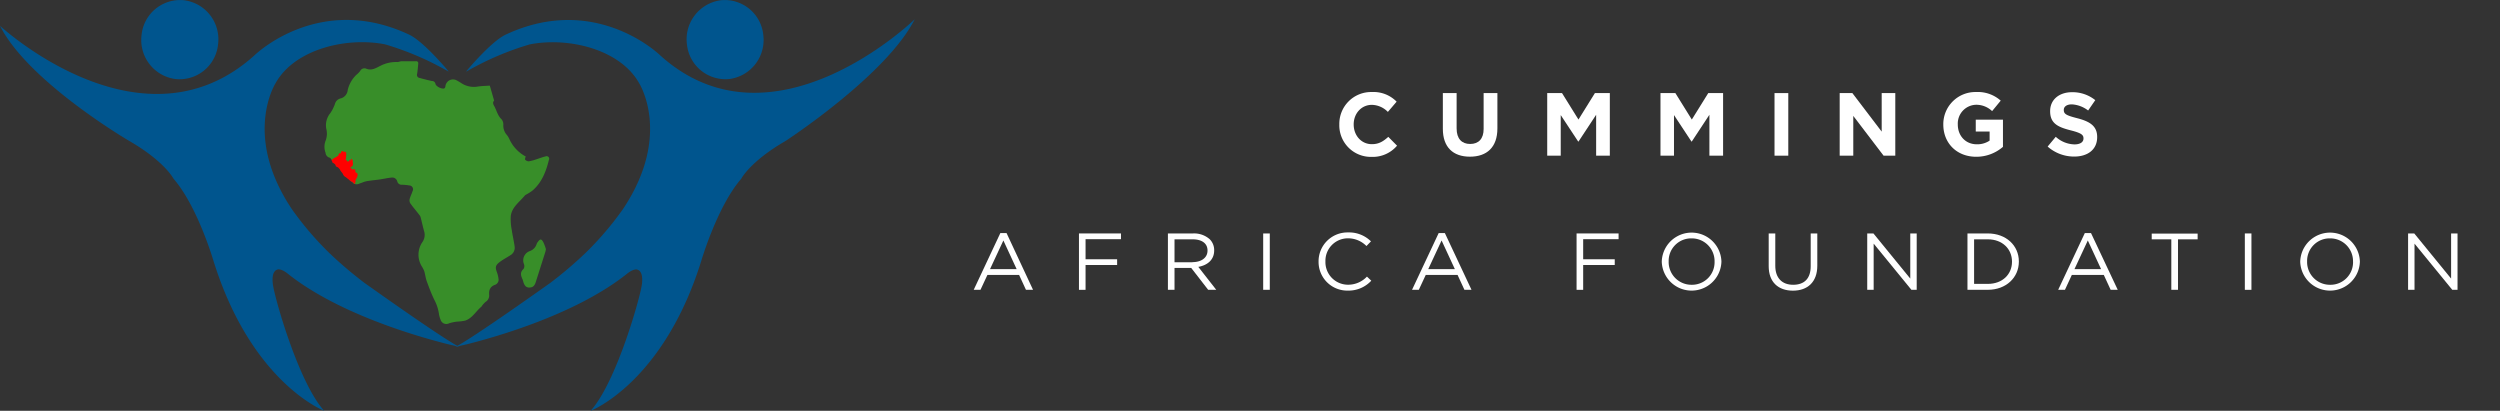 <svg id="Layer_1" data-name="Layer 1" xmlns="http://www.w3.org/2000/svg" width="871.21" height="143.15" viewBox="0 0 871.21 143.15">
  <rect x="0" y="0" width="871.21" height="143.15" fill="#333333" stroke="none"/>
  <defs>
    <style>
      .cls-1 {
        fill: #388e29;
      }

      .cls-1, .cls-2 {
        fill-rule: evenodd;
      }

      .cls-2 {
        fill: red;
      }

      .cls-3 {
        fill: #00558e;
      }

      .cls-4 {
        fill: #fff;
      }
    </style>
  </defs>
  <title>logo-white</title>
  <g>
    <path class="cls-1" d="M170.69,29.84l1.4,4.86a0.67,0.67,0,0,1,.08.37c-0.72.85-.08,1.58,0.25,2.25,0.73,1.47,1.11,3.13,2.42,4.31a2.93,2.93,0,0,1,.56,1.91,4.89,4.89,0,0,0,1.24,3.5,5.79,5.79,0,0,1,.86,1.42,13,13,0,0,0,5.73,6.09,2.57,2.57,0,0,0-.27,1.05,1.94,1.94,0,0,0,1.26.63,15.61,15.61,0,0,0,2.68-.71c1.06-.33,2.11-0.76,3.19-1a0.89,0.89,0,0,1,1.19,1.21c-1,4.09-2.48,7.89-5.72,10.68a15.84,15.84,0,0,1-2,1.29,2.47,2.47,0,0,0-.65.42c-1.83,2.24-4.5,4-4.91,7.13a19.09,19.09,0,0,0,.35,4.94c0.27,1.94.75,3.85,1,5.79a3,3,0,0,1-1.55,3c-1.11.72-2.28,1.33-3.35,2.1-2,1.45-1.9,2.11-1.2,4a9.58,9.58,0,0,1,.46,2,1.87,1.87,0,0,1-1.24,2.19c-1.66.62-2.17,1.83-2,3.54a2.59,2.59,0,0,1-1.25,2.39,9.13,9.13,0,0,0-1.34,1.48,1.3,1.3,0,0,1-.09.17c-1.95,1.58-3.18,4.06-5.69,4.88a18.22,18.22,0,0,1-2.82.35,15.34,15.34,0,0,0-2.77.58,2.08,2.08,0,0,1-3-1.33,8.08,8.08,0,0,1-.55-2,15.06,15.06,0,0,0-1.63-4.9c-1-2.07-1.81-4.2-2.59-6.36-0.42-1.15-.54-2.4-0.9-3.58a9.94,9.94,0,0,0-.9-1.74,7.77,7.77,0,0,1,.25-8.37,4.38,4.38,0,0,0,.63-3.74c-0.47-1.63-.81-3.3-1.24-4.94a2.43,2.43,0,0,0-.48-0.84c-1-1.33-2.14-2.62-3.11-4a2,2,0,0,1-.23-1.5c0.24-.94.72-1.81,1-2.73a1.33,1.33,0,0,0-1.12-2,16.61,16.61,0,0,0-2.57-.25,1.55,1.55,0,0,1-1.62-1.11,1.79,1.79,0,0,0-2-1.39c-1.36.13-2.69,0.44-4,.64s-2.58.29-3.86,0.5a7.69,7.69,0,0,0-2.45.65c-1.11.3-1.46,0.81-2.75,0.39-1.41-1.17-2.61-3-4-4.13a3,3,0,0,1-.6-0.81C119,58,117.29,57.74,116.7,57a17.82,17.82,0,0,1-1.36-1.6,0.94,0.94,0,0,0-.42-0.44,1.89,1.89,0,0,1-1.47-1.73,5.83,5.83,0,0,1,0-4.14,7,7,0,0,0,.25-4.26,6.63,6.63,0,0,1,1.42-5.42,13.77,13.77,0,0,0,1.61-3.2,2.67,2.67,0,0,1,2.05-1.93,3.32,3.32,0,0,0,2.4-2.91,10.61,10.61,0,0,1,3.13-5.4,6.92,6.92,0,0,0,1.21-1.25,1.66,1.66,0,0,1,2.15-.77c1.89,0.74,3.34-.25,4.87-1a11.93,11.93,0,0,1,5.92-1.33c0.49,0,1-.26,1.48-0.27,1.66,0,3.31,0,5,0a0.68,0.68,0,0,1,.81.82c-0.1,1.22-.2,2.45-0.41,3.66a1.06,1.06,0,0,0,.92,1.34c1.41,0.4,2.83.75,4.26,1.06a1.2,1.2,0,0,1,1.23,1c0.21,0.94,2.3,1.94,3.12,1.55a1.06,1.06,0,0,0,.35-0.7A2.66,2.66,0,0,1,159.13,28c0.65,0.35,1.28.73,1.9,1.14a8,8,0,0,0,5.62,1C168,29.95,169.36,29.93,170.69,29.84Z"/>
    <path class="cls-1" d="M190.25,86.82c-0.1.47-.12,0.7-0.19,0.91-1.1,3.49-2.23,7-3.32,10.47-0.44,1.4-1,1.94-2.16,2s-1.74-.55-2.18-1.85a9.41,9.41,0,0,0-.3-1c-0.61-1.29-.95-2.48.36-3.64a1.94,1.94,0,0,0,.14-1.66,3.42,3.42,0,0,1,2-4.54,3.84,3.84,0,0,0,2.45-2.58,2,2,0,0,1,.35-0.58c0.85-1.2,1.28-1.19,2,.17A20,20,0,0,1,190.25,86.82Z"/>
    <path class="cls-2" d="M124.63,60.59a0.7,0.7,0,0,0,0,.46,0.37,0.37,0,0,1-.07.29,1.09,1.09,0,0,0-.1.19,0.15,0.15,0,0,0,0,.12c0.09,0.09,0,.16,0,0.24a0.08,0.08,0,0,1-.07,0,0.06,0.06,0,0,0-.1,0,0.64,0.64,0,0,0,0,.15,0.31,0.31,0,0,1-.07.17,0.13,0.13,0,0,1-.11.06,0.09,0.09,0,0,0-.1.09,1.78,1.78,0,0,0,0,.25,0.07,0.07,0,0,1,0,.08,0.25,0.25,0,0,0-.11.29,0.35,0.35,0,0,1,0,.16c0,0.16-.06.33-0.09,0.49l-0.07.37a0.15,0.15,0,0,0,0,0c0,0.07,0,.09-0.08.06a1.1,1.1,0,0,1-.44-0.21,0.17,0.17,0,0,1,0-.06,0.3,0.3,0,0,0-.11-0.14,2.27,2.27,0,0,0-.77-0.41,0.27,0.27,0,0,1-.15-0.12,0.37,0.37,0,0,0-.12-0.11,1.3,1.3,0,0,1-.35-0.28,1.42,1.42,0,0,0-.41-0.33,0.82,0.82,0,0,1-.28-0.24,0.72,0.72,0,0,0-.29-0.23,0.72,0.72,0,0,1-.17-0.13L120,61.42a1.06,1.06,0,0,1-.09-0.13l-0.06-.07a1.45,1.45,0,0,1-.28-0.36,0.2,0.2,0,0,1,0-.1,0.25,0.25,0,0,0-.15-0.23,0.07,0.07,0,0,1-.05-0.11,0.09,0.09,0,0,0,0-.05l0,0a4.82,4.82,0,0,1-.6-0.76c-0.08-.1-0.16-0.21-0.24-0.32a0.22,0.22,0,0,1,0-.1,0.21,0.21,0,0,0-.07-0.14,2.57,2.57,0,0,1-.25-0.29,0.74,0.74,0,0,0-.24-0.23s-0.1,0-.06-0.11a0,0,0,0,0,0,0,0.41,0.41,0,0,0-.17-0.14l-0.07,0c-0.13-.06-0.26-0.11-0.38-0.18a3.5,3.5,0,0,1-.33-0.25,0.07,0.07,0,0,1,0-.09l0-.07a0.16,0.16,0,0,0,0-.14,1.38,1.38,0,0,0-.54-0.56c-0.16-.12-0.33-0.22-0.5-0.33l-0.11-.08a0.15,0.15,0,0,1-.05-0.17l0-.05a0.15,0.15,0,0,0,0-.19L115.54,56a0,0,0,0,1,0-.07,0.71,0.71,0,0,0,.06-0.08,0.63,0.63,0,0,0,.18-0.24,0.1,0.1,0,0,0,.07-0.13,0,0,0,0,1,0,0,0.39,0.39,0,0,1,.22-0.18,0.64,0.64,0,0,0,.36-0.19,1.14,1.14,0,0,1,.19-0.14l0.27-.14a2,2,0,0,1,.22-0.07,0.41,0.41,0,0,0,.13-0.06l0.3-.26a0.74,0.74,0,0,1,.33-0.18,0.08,0.08,0,0,0,.07-0.07c0-.15.06-0.31,0.08-0.46a0.18,0.18,0,0,1,.12-0.16,0.24,0.24,0,0,0,.09-0.08,0.2,0.2,0,0,1,.22-0.08l0.14,0,0.16,0a0.11,0.11,0,0,0,.08-0.12,0.67,0.67,0,0,1,.05-0.21l0.16-.37a0.08,0.08,0,0,1,.11-0.06,0.19,0.19,0,0,0,.12,0,0.24,0.24,0,0,1,.27.07,0.13,0.13,0,0,1,0,.1c0,0.08,0,.12.1,0.09l0.13-.06a0.29,0.29,0,0,1,.22,0h0.08a0.12,0.12,0,0,0,.14-0.05l0.08-.06a0.66,0.66,0,0,1,0,.1s0,0.08,0,.12a0.05,0.05,0,0,0,0,0h0a0.08,0.08,0,0,1,.13,0,0.09,0.09,0,0,1,0,.13,0.31,0.31,0,0,0,0,.07,0.13,0.13,0,0,0,.07,0,0.19,0.19,0,0,1,.18.07l0,0c0.07,0.06.07,0.05,0,.13a0.11,0.11,0,0,0,0,.08,0.15,0.15,0,0,1,0,.12c-0.06.1-.05,0.11,0,0.2a0.14,0.14,0,0,1,0,.08c0,0.05,0,.11,0,0.16a0.15,0.15,0,0,0,0,.09,0.09,0.09,0,0,1,0,.14,0.38,0.38,0,0,0-.07.25,1.13,1.13,0,0,0,0,.2,0.46,0.46,0,0,0,0,.11,0.19,0.19,0,0,1,0,.21,0.39,0.39,0,0,0,0,.13,0.4,0.4,0,0,1,0,.1c-0.05.09-.11,0.19-0.17,0.28a0.83,0.83,0,0,1-.11.1,0.21,0.21,0,0,0,0,.06l0,0h0c0,0.07.1,0,.16,0a0.09,0.09,0,0,1,.13.05,0.12,0.12,0,0,0,.13.08,0.07,0.07,0,0,1,.08.07,0.41,0.41,0,0,1,0,.08,0.24,0.24,0,0,0,.08.17,0.53,0.53,0,0,1,.1.15,0.06,0.06,0,0,0,.08,0l0.32-.08a0.08,0.08,0,0,1,.06,0,0.12,0.12,0,0,0,.15,0,0.09,0.09,0,0,0,0-.11A0.17,0.17,0,0,1,122,56l0,0,0.26-.23a0.16,0.16,0,0,0,0-.1,0.42,0.42,0,0,1,.11-0.27,0.14,0.14,0,0,1,.17,0h0c0.11,0,.1,0,0.11.15a0.25,0.25,0,0,0,.05.13,0.79,0.79,0,0,0,.14.14,0.24,0.24,0,0,1,.09.16c0,0.11,0,.21,0,0.32a2.09,2.09,0,0,0,0,.24c0,0.14.06,0.28,0.08,0.42a1.32,1.32,0,0,1,0,.27,0.14,0.14,0,0,1,0,.09,0.33,0.33,0,0,0-.11.27,0.33,0.33,0,0,1-.11.26c-0.15.12-.31,0.23-0.47,0.35l-0.24.15s0,0,0,.06a0.23,0.23,0,0,1,.13.13c0,0.06.06,0.06,0.1,0s0-.06.08,0a0.13,0.13,0,0,1,.08.13s0,0.09,0,.14a0,0,0,0,0,0,.06,0.29,0.29,0,0,1,.22.13,0.24,0.24,0,0,0,.09.07L123.08,59a0.32,0.32,0,0,0,.14,0,0.43,0.43,0,0,1,.29,0l0.07,0a0.43,0.43,0,0,1,.23.2,0.16,0.16,0,0,1,0,.17l0,0.08c0,0.08,0,.09,0,0.13a0.16,0.16,0,0,1,.05.19,0.11,0.11,0,0,0,0,.14L124,60.11c0,0.05.07,0.09,0.14,0h0l0.14,0.12a0.15,0.15,0,0,1,0,.06,0.1,0.1,0,0,0,.09.08,0.37,0.37,0,0,1,.07.06,0.07,0.07,0,0,0,.06,0s0-.05.07,0a0.19,0.19,0,0,1,0,.09A0.14,0.14,0,0,1,124.63,60.59Z"/>
    <g>
      <path class="cls-3" d="M76,15.4A13.5,13.5,0,0,1,61.1,27.54,13.72,13.72,0,0,1,49.33,12.23,13.5,13.5,0,0,1,64.19.09,13.72,13.72,0,0,1,76,15.4Z"/>
      <path class="cls-3" d="M160.1,120.89C154.87,118.45,127,98.57,127,98.57a141,141,0,0,1-12.12-10.29,109.32,109.32,0,0,1-13.2-15.44C84.41,47,96.09,28.89,96.09,28.89c6.53-11.62,24.4-16.12,38.08-13.44a101.88,101.88,0,0,1,22.11,9.48l-0.06-.18s-8.54-10.28-13.62-12.67c-31.47-14.82-53.91,7.19-53.91,7.19C49.4,54.72,0,9,0,9,9.9,28.58,45,49.09,45,49.09c12.4,7.15,15.46,13.18,15.46,13.18,8.38,9.62,13.94,28.65,13.94,28.65,13.25,42.53,38.56,52.22,38.56,52.22-9-9.92-17.42-39.91-17.89-44.22-0.43-3.87.79-4.9,1.94-5.06,0.28,0,1.31,0,3.07,1.35,17.6,14.16,45.65,22.13,56,24.73"/>
    </g>
    <g>
      <path class="cls-3" d="M239.38,15.4a13.5,13.5,0,0,0,14.86,12.13A13.72,13.72,0,0,0,266,12.23,13.5,13.5,0,0,0,251.15.09,13.73,13.73,0,0,0,239.38,15.4Z"/>
      <path class="cls-3" d="M158.66,120.89c5.23-2.44,33.13-22.32,33.13-22.32a141.25,141.25,0,0,0,12.12-10.29,109.47,109.47,0,0,0,13.2-15.44c17.25-25.84,5.57-43.93,5.57-43.93-6.54-11.62-24.4-16.12-38.08-13.44a101.91,101.91,0,0,0-22.11,9.48l0.06-.18s8.54-10.28,13.61-12.67c31.47-14.82,53.91,7.19,53.91,7.19,39.29,35.45,88.69-12.57,88.69-12.57-9.9,19.55-45,42.4-45,42.4-12.39,7.15-15.45,13.18-15.45,13.18-8.38,9.62-13.94,28.65-13.94,28.65-13.25,42.53-38.56,52.22-38.56,52.22,9-9.92,17.42-39.91,17.9-44.22,0.42-3.87-.79-4.9-1.94-5.06-0.27,0-1.31,0-3.07,1.35-17.6,14.16-45.65,22.13-56,24.73"/>
    </g>
  </g>
  <g>
    <path class="cls-4" d="M466.73,43.41V43.35a11.09,11.09,0,0,1,11.37-11.28,11.25,11.25,0,0,1,8.6,3.36L483.65,39a8,8,0,0,0-5.58-2.46c-3.68,0-6.33,3.05-6.33,6.79v0.06c0,3.74,2.59,6.85,6.33,6.85,2.49,0,4-1,5.73-2.55l3.05,3.08a11.15,11.15,0,0,1-8.94,3.9A11,11,0,0,1,466.73,43.41Z"/>
    <path class="cls-4" d="M502.81,44.9V32.44h4.8V44.78c0,3.55,1.78,5.39,4.71,5.39s4.7-1.78,4.7-5.23V32.44h4.8V44.75c0,6.61-3.71,9.85-9.57,9.85S502.81,51.32,502.81,44.9Z"/>
    <path class="cls-4" d="M539.17,32.44h5.17l5.73,9.22,5.73-9.22H561V54.25h-4.77V40l-6.14,9.32h-0.12l-6.08-9.22V54.25h-4.71V32.44Z"/>
    <path class="cls-4" d="M578.67,32.44h5.17l5.73,9.22,5.73-9.22h5.17V54.25h-4.77V40l-6.14,9.32h-0.12l-6.08-9.22V54.25h-4.71V32.44Z"/>
    <path class="cls-4" d="M618.39,32.44h4.8V54.25h-4.8V32.44Z"/>
    <path class="cls-4" d="M641.1,32.44h4.42l10.22,13.43V32.44h4.74V54.25H656.4L645.84,40.39V54.25H641.1V32.44Z"/>
    <path class="cls-4" d="M677.21,43.41V43.35a11.19,11.19,0,0,1,11.44-11.28,12,12,0,0,1,8.57,3l-3,3.65a8,8,0,0,0-5.7-2.21,6.55,6.55,0,0,0-6.26,6.79v0.06c0,4,2.74,6.92,6.61,6.92A7.65,7.65,0,0,0,693.35,49V45.84h-4.83V41.7H698v9.47a14.16,14.16,0,0,1-9.32,3.46C681.88,54.63,677.21,49.86,677.21,43.41Z"/>
    <path class="cls-4" d="M713.57,51.07l2.83-3.4a10,10,0,0,0,6.51,2.65c2,0,3.15-.78,3.15-2.06V48.21c0-1.21-.75-1.84-4.39-2.77-4.39-1.12-7.23-2.34-7.23-6.67V38.7c0-4,3.18-6.57,7.63-6.57a12.63,12.63,0,0,1,8.1,2.77l-2.49,3.61A10.23,10.23,0,0,0,722,36.37c-1.84,0-2.8.84-2.8,1.9v0.06c0,1.43.93,1.9,4.71,2.87,4.42,1.15,6.92,2.74,6.92,6.54V47.8c0,4.33-3.3,6.76-8,6.76A13.88,13.88,0,0,1,713.57,51.07Z"/>
    <path class="cls-4" d="M348.61,81.21h2.15L360,101h-2.47l-2.39-5.19H344.1L341.68,101h-2.36Zm5.68,12.59-4.63-10L345,93.8h9.29Z"/>
    <path class="cls-4" d="M376,81.35h14.64v2H378.3v7h11v2h-11V101H376V81.35Z"/>
    <path class="cls-4" d="M407,81.35h8.76a8.22,8.22,0,0,1,5.79,2,5.32,5.32,0,0,1,1.57,3.87v0.06c0,3.25-2.33,5.16-5.53,5.72l6.26,8h-2.82l-5.91-7.63h-5.82V101H407V81.35Zm8.56,10c3.06,0,5.24-1.51,5.24-4V87.27c0-2.41-1.92-3.87-5.21-3.87h-6.29v8h6.26Z"/>
    <path class="cls-4" d="M440.2,81.35h2.3V101h-2.3V81.35Z"/>
    <path class="cls-4" d="M459.5,91.22V91.17A10.07,10.07,0,0,1,469.81,81a10.81,10.81,0,0,1,7.95,3.11l-1.57,1.63a9,9,0,0,0-6.41-2.69,7.83,7.83,0,0,0-7.89,8v0.06a7.88,7.88,0,0,0,7.89,8.11,9,9,0,0,0,6.58-2.83l1.51,1.43a10.79,10.79,0,0,1-8.15,3.45A10,10,0,0,1,459.5,91.22Z"/>
    <path class="cls-4" d="M501.36,81.21h2.15L512.8,101h-2.47l-2.39-5.19H496.85L494.43,101h-2.36ZM507,93.8l-4.63-10-4.66,10H507Z"/>
    <path class="cls-4" d="M549.41,81.35h14.64v2H551.71v7h11v2h-11V101h-2.3V81.35Z"/>
    <path class="cls-4" d="M579.1,91.22V91.17a10.4,10.4,0,0,1,20.79-.06v0.06A10.4,10.4,0,0,1,579.1,91.22Zm18.4,0V91.17a7.94,7.94,0,0,0-8-8.1,7.85,7.85,0,0,0-8,8v0.06a7.94,7.94,0,0,0,8,8.11A7.85,7.85,0,0,0,597.5,91.22Z"/>
    <path class="cls-4" d="M616.36,92.76V81.35h2.3V92.62c0,4.23,2.33,6.62,6.23,6.62S631,97.06,631,92.76V81.35h2.3V92.6c0,5.72-3.41,8.69-8.5,8.69S616.36,98.32,616.36,92.76Z"/>
    <path class="cls-4" d="M650.7,81.35h2.16L665.7,97.08V81.35h2.24V101H666.1l-13.16-16.1V101H650.7V81.35Z"/>
    <path class="cls-4" d="M685.63,81.35h7.08c6.41,0,10.83,4.23,10.83,9.76v0.06c0,5.53-4.42,9.82-10.83,9.82h-7.08V81.35Zm7.08,17.58c5.15,0,8.44-3.37,8.44-7.71V91.17c0-4.35-3.29-7.77-8.44-7.77h-4.77V98.93h4.77Z"/>
    <path class="cls-4" d="M726.53,81.21h2.15L738,101h-2.47l-2.39-5.19H722L719.6,101h-2.36ZM732.2,93.8l-4.63-10-4.66,10h9.29Z"/>
    <path class="cls-4" d="M756.68,83.4h-6.84v-2h16v2H759V101h-2.33V83.4Z"/>
    <path class="cls-4" d="M782.29,81.35h2.3V101h-2.3V81.35Z"/>
    <path class="cls-4" d="M801.59,91.22V91.17a10.4,10.4,0,0,1,20.79-.06v0.06A10.4,10.4,0,0,1,801.59,91.22Zm18.4,0V91.17a7.94,7.94,0,0,0-8-8.1,7.85,7.85,0,0,0-8,8v0.06a7.94,7.94,0,0,0,8,8.11A7.85,7.85,0,0,0,820,91.22Z"/>
    <path class="cls-4" d="M839.17,81.35h2.16l12.84,15.73V81.35h2.24V101h-1.83l-13.16-16.1V101h-2.24V81.35Z"/>
  </g>
</svg>
